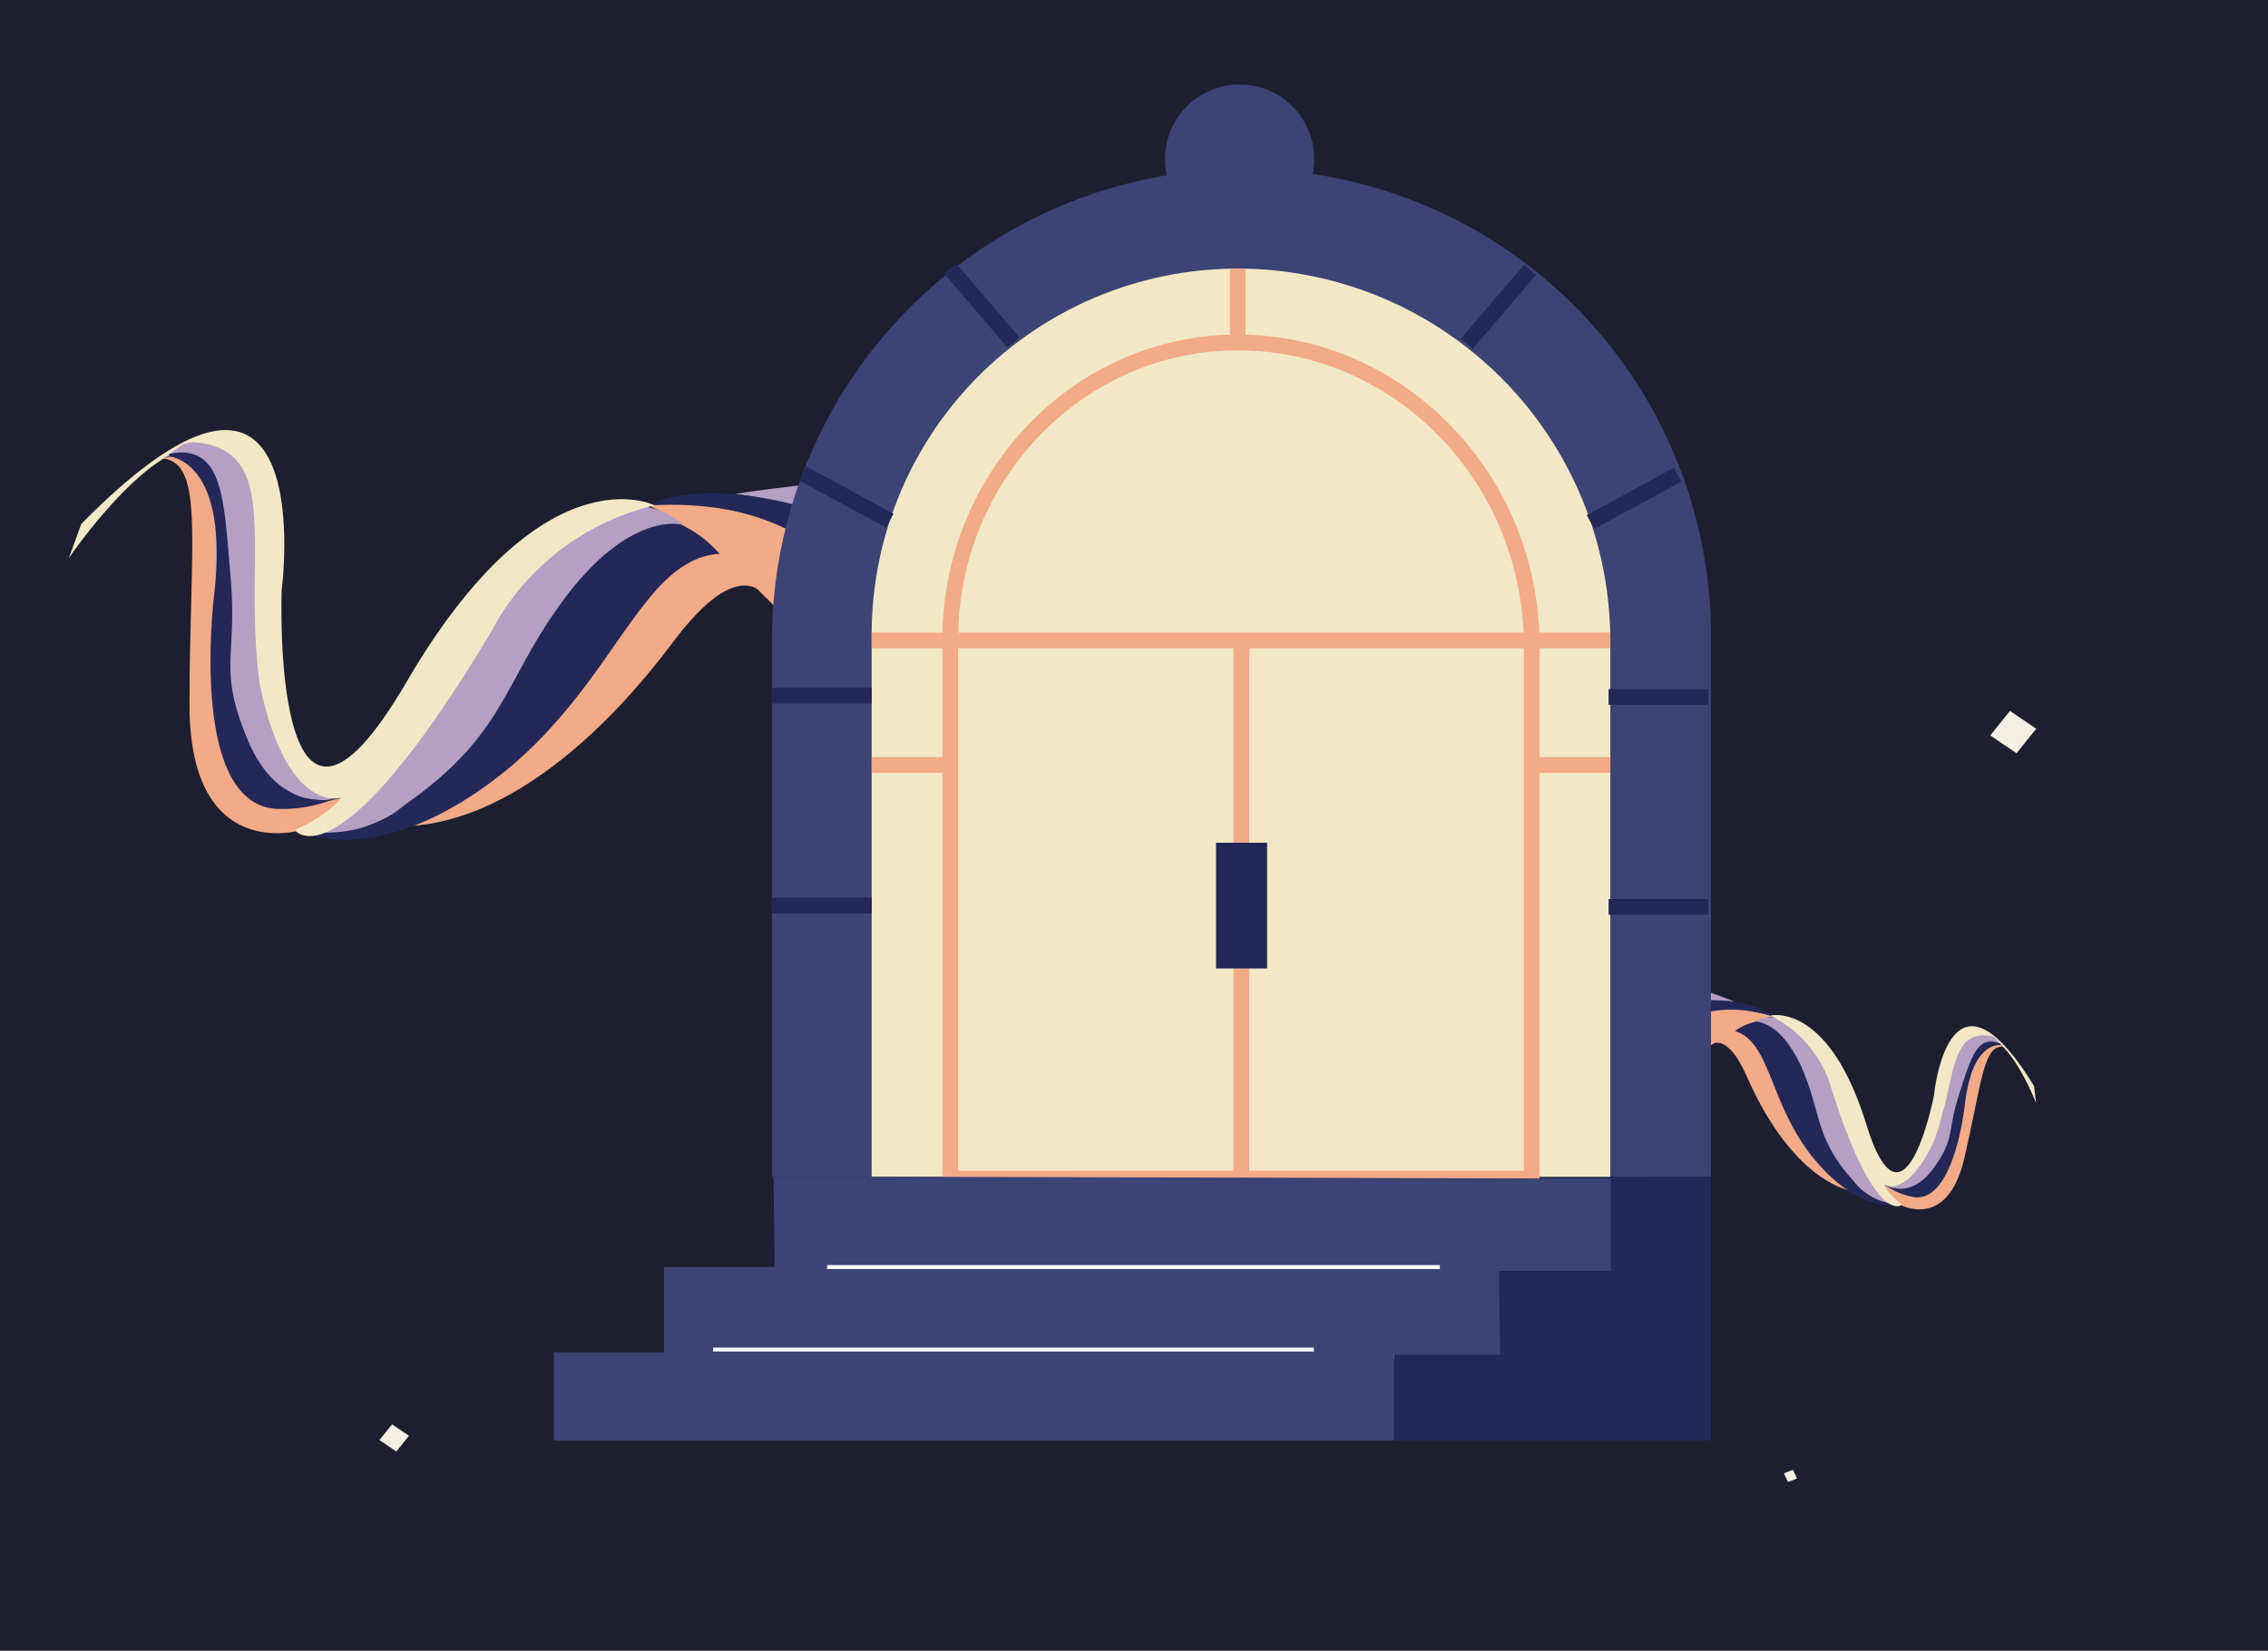 <svg xmlns="http://www.w3.org/2000/svg" viewBox="0 0 577.24 420.16"><defs><style>.cls-1{fill:#1d1e2f;}.cls-2{fill:#f2e8c5;}.cls-3{fill:#f2aa87;}.cls-4{fill:#b3a0c3;}.cls-5{fill:#232858;}.cls-6{fill:#f4efe4;}.cls-7{fill:#3c4375;}.cls-10,.cls-8,.cls-9{fill:none;stroke-miterlimit:10;}.cls-8{stroke:#f2aa87;}.cls-10,.cls-8{stroke-width:4px;}.cls-9{stroke:#fff;}.cls-10{stroke:#232858;}</style></defs><g id="fonds"><rect class="cls-1" x="-28" y="-35" width="1868" height="461.16"/></g><g id="door"><path class="cls-2" d="M323.68,277.18s16.14,10.13,33.84-6.3,34-26.83,47.62-25.78S424,249.49,424,249.49s-18.89-4.39-40.3,14.72-32.31,32.89-50.17,30.15-13.16-3.06-13.16-3.06Z"/><path class="cls-3" d="M314,316.42s26.22,12.1,50.29-8.53,33-29.18,41.29-35,18.67-22.4,45.7-14.18c0,0-22.36,3.3-67.09,53.14S304,328.6,304,328.6Z"/><path class="cls-4" d="M317.25,302.64s26.9,13,49.39-6.06,17.68-21.6,36.47-32.82a66.22,66.22,0,0,1,38.28-8.82s-12.21-5-17.36-5.45-18.42-4.55-44.32,17.53C353.6,289.29,349,300.79,320.4,291.3Z"/><path class="cls-5" d="M314,316.42s27.47,13.2,56.81-10.15,35.76-36.07,47.77-42.11,19-9.4,32.7-5.49c0,0-10-9.47-40.87.39a73.16,73.16,0,0,0-25.24,17.61c-11.07,12.24-31.68,40.09-68,26Z"/><path class="cls-3" d="M434.93,266.31s4.17-4.82,9.71,7.81,14.47,25.53,26,28.92c0,0-22-32.47-24.89-45.47C435.36,263,437,265.25,434.93,266.31Z"/><path class="cls-3" d="M483.36,306.51s12.23,7.1,16.6-11.73,4.81-28.93,9.87-28.32c0,0-5.72-4.54-9.16,10.25s-8,24.37-10.63,27.37c-5.32-.09-6.7-.57-10.53-2.44S481.17,306,483.36,306.51Z"/><path class="cls-4" d="M446.76,259.93s10.91,6.24,12.27,13.64,7.65,30,23,33.37l-13.76-29.82S459.76,253.74,446.76,259.93Z"/><path class="cls-5" d="M446.91,260.05s6.22-.24,11.52,11.44,3.14,17.91,13.55,29.36c4,5.73,12.11,5.83,12.11,5.83s-10,2.88-21.93-11.17-11.23-30.2-20.58-33.08A14.19,14.19,0,0,1,446.91,260.05Z"/><path class="cls-2" d="M450.59,258.5s14.72-3.67,24.4,27.64,17.24-7.36,17.24-7.36,3.66-37.9,25.46-2.36l.53,4.37s-6.94-18.1-14.15-17S492,297.38,489.76,300.4s-4.07,2.94-10.25,1.24c0,0,1,2.27,4.58,5,0,0-6.62,5.95-17.82-29.1A30.06,30.06,0,0,0,450.59,258.5Z"/><path class="cls-4" d="M479.51,301.64s6.08,3.46,12.83-11.49c5.53-15,3.55-27.9,14.06-26.5a2.84,2.84,0,0,1,1.74.92l1.69,1.89s-4-3.21-6.24,1-5.16,22.19-5.94,25.55S487.78,305.61,479.51,301.64Z"/><path class="cls-5" d="M480.31,301.91s6.11,3.29,11.75-4.49,3.5-9.45,6.54-18.78c2.9-8.88,4.46-15.54,10.5-13a.18.18,0,0,1-.06.34c-2.21,0-7.33,1.47-8.94,15,0,0-2.65,26.16-13.62,23.61A16.36,16.36,0,0,1,480.31,301.91Z"/><polygon class="cls-6" points="283.1 250.39 281.45 246.96 285.04 245.58 286.69 249.01 283.1 250.39"/><polygon class="cls-6" points="455.08 377.21 454.02 375 456.33 374.12 457.39 376.32 455.08 377.21"/><path class="cls-2" d="M417.43,227.25s-37.87,13.06-66.27-29-56.8-71.08-85.2-75.43-40.75,0-40.75,0,40.75,0,75.46,49.32,50.49,82.68,88.36,85.58,28.4,0,28.4,0Z"/><path class="cls-3" d="M418.48,312.16s-59.43,12.28-98.87-41.39S266,195.34,251.76,179.38,224.21,124.66,165,128.61c0,0,44.18,17.41,112,140.71s156.2,72.52,156.2,72.52Z"/><path class="cls-4" d="M418.48,282.41s-61.26,13.83-98.21-35.89-25.91-52.63-59-84.54-74.16-36.27-74.16-36.27,27.37-4.35,38.14-2.9,39.86-.55,82.36,57c42.86,58,46.75,83.72,109.86,77.92Z"/><path class="cls-5" d="M418.48,312.16S356,326.09,307,264.34,251,173.5,229.3,155.41,195,127.16,165,128.61c0,0,24.91-14.63,83.46,20.25,0,0,26.46,17.75,43.29,48.07s45.76,97.12,126.75,85.48Z"/><path class="cls-3" d="M194.88,152.05s-6.23-11.83-23.58,11.38-41.76,45.36-67,46.81c0,0,60.42-56,72.58-81.23C195.58,145.12,191.22,148.92,194.88,152.05Z"/><path class="cls-3" d="M76.63,211.29s-28.4,8.71-28.4-31.91,3.93-61.51-6.71-62.66c0,0,13.87-6.57,13.87,25.34s4.73,53.67,8.72,61.09c10.94,2.34,14,2,22.72,0S81.36,211.29,76.63,211.29Z"/><path class="cls-4" d="M173.72,133.36s-25.3,7.58-31.61,22.09-29.92,57.69-62.86,57.37l42.35-54.47S150.05,114.5,173.72,133.36Z"/><path class="cls-5" d="M173.34,133.53s-12.62-3.43-29,17.95-14.94,35.15-41.71,53.65c-11,9.79-27.56,6.16-27.56,6.16S94.21,222,125.26,198.86s37.36-56.47,57.87-57.92A30.1,30.1,0,0,0,173.34,133.53Z"/><path class="cls-2" d="M166.56,128.61s-28.4-14.5-63.11,45-31.77-23.26-31.77-23.26,10.53-79.33-51-17l-3.15,8.7s22.82-33.75,37-27.95,8.73,74.37,11.89,81.62,6.93,8,20.4,7.42c0,0-3,4.19-11.78,8.14,0,0,10.73,15.33,50.33-51.08C125.38,160.21,136.58,135.87,166.56,128.61Z"/><path class="cls-4" d="M86.83,203.15S72.74,207.34,66,173.54c-4.19-33.27,6-58.79-16.16-60.93a6,6,0,0,0-4,1l-4.34,3.07s9.65-4.69,12.29,5,0,47.86,0,55.12S68,207.34,86.83,203.15Z"/><path class="cls-5" d="M85.07,203.33S71,207.16,63.15,188.56s-2.67-21-4.46-41.57C57,127.44,57,113.06,43.38,115.45a.37.37,0,0,0,0,.73c4.52,1,14.29,6.49,11.17,34.89,0,0-7,54.82,16.64,54.82A34.58,34.58,0,0,0,85.07,203.33Z"/><polygon class="cls-6" points="513.24 191.72 518.25 185.49 511.56 180.95 506.55 187.19 513.24 191.72"/><polygon class="cls-6" points="100.88 369.46 104.09 365.45 99.79 362.54 96.57 366.55 100.88 369.46"/><path class="cls-7" d="M435.47,299.53h-239V163.15A120.16,120.16,0,0,1,316.65,43h0A118.81,118.81,0,0,1,435.47,161.81Z"/><circle class="cls-7" cx="315.5" cy="40.5" r="19"/><rect class="cls-5" x="354.81" y="299.5" width="80.66" height="67.14"/><path class="cls-2" d="M315,68.37h0a94.85,94.85,0,0,1,94.85,94.85V299.53a0,0,0,0,1,0,0h-188a0,0,0,0,1,0,0v-138A93.15,93.15,0,0,1,315,68.37Z"/><path class="cls-8" d="M241.85,300V162.75c0-41.68,32.82-75.59,73.16-75.59,41.27,0,74.84,34.69,74.84,77.33V300Z"/><polyline class="cls-8" points="221.85 163 315.98 163 409.85 163"/><line class="cls-8" x1="315.98" y1="299.5" x2="315.98" y2="163"/><line class="cls-8" x1="221.85" y1="194.71" x2="241.85" y2="194.71"/><line class="cls-8" x1="389.85" y1="194.71" x2="409.85" y2="194.71"/><line class="cls-8" x1="315.01" y1="87.16" x2="315.01" y2="68.37"/><rect class="cls-5" x="309.5" y="214.5" width="13" height="32"/><polygon class="cls-7" points="223.31 299.5 196.88 299.5 197.11 322.5 169.01 322.5 169.01 344.2 141 344.2 141 366.64 354.81 366.64 354.81 344.82 381.82 344.82 381.53 323.5 410 323.5 410 300 223.31 299.5"/><line class="cls-9" x1="210.5" y1="322.5" x2="366.47" y2="322.5"/><line class="cls-9" x1="181.5" y1="343.5" x2="334.4" y2="343.5"/><line class="cls-10" x1="196.5" y1="230.5" x2="221.85" y2="230.5"/><line class="cls-10" x1="241.85" y1="68.37" x2="257.95" y2="87.16"/><line class="cls-10" x1="204.3" y1="120.5" x2="226.46" y2="132.53"/><line class="cls-10" x1="196.5" y1="177.07" x2="221.85" y2="177.07"/><line class="cls-10" x1="434.77" y1="230.83" x2="409.41" y2="230.83"/><line class="cls-10" x1="389.41" y1="68.7" x2="373.32" y2="87.49"/><line class="cls-10" x1="426.97" y1="120.83" x2="404.81" y2="132.86"/><line class="cls-10" x1="434.77" y1="177.4" x2="409.41" y2="177.4"/></g></svg>